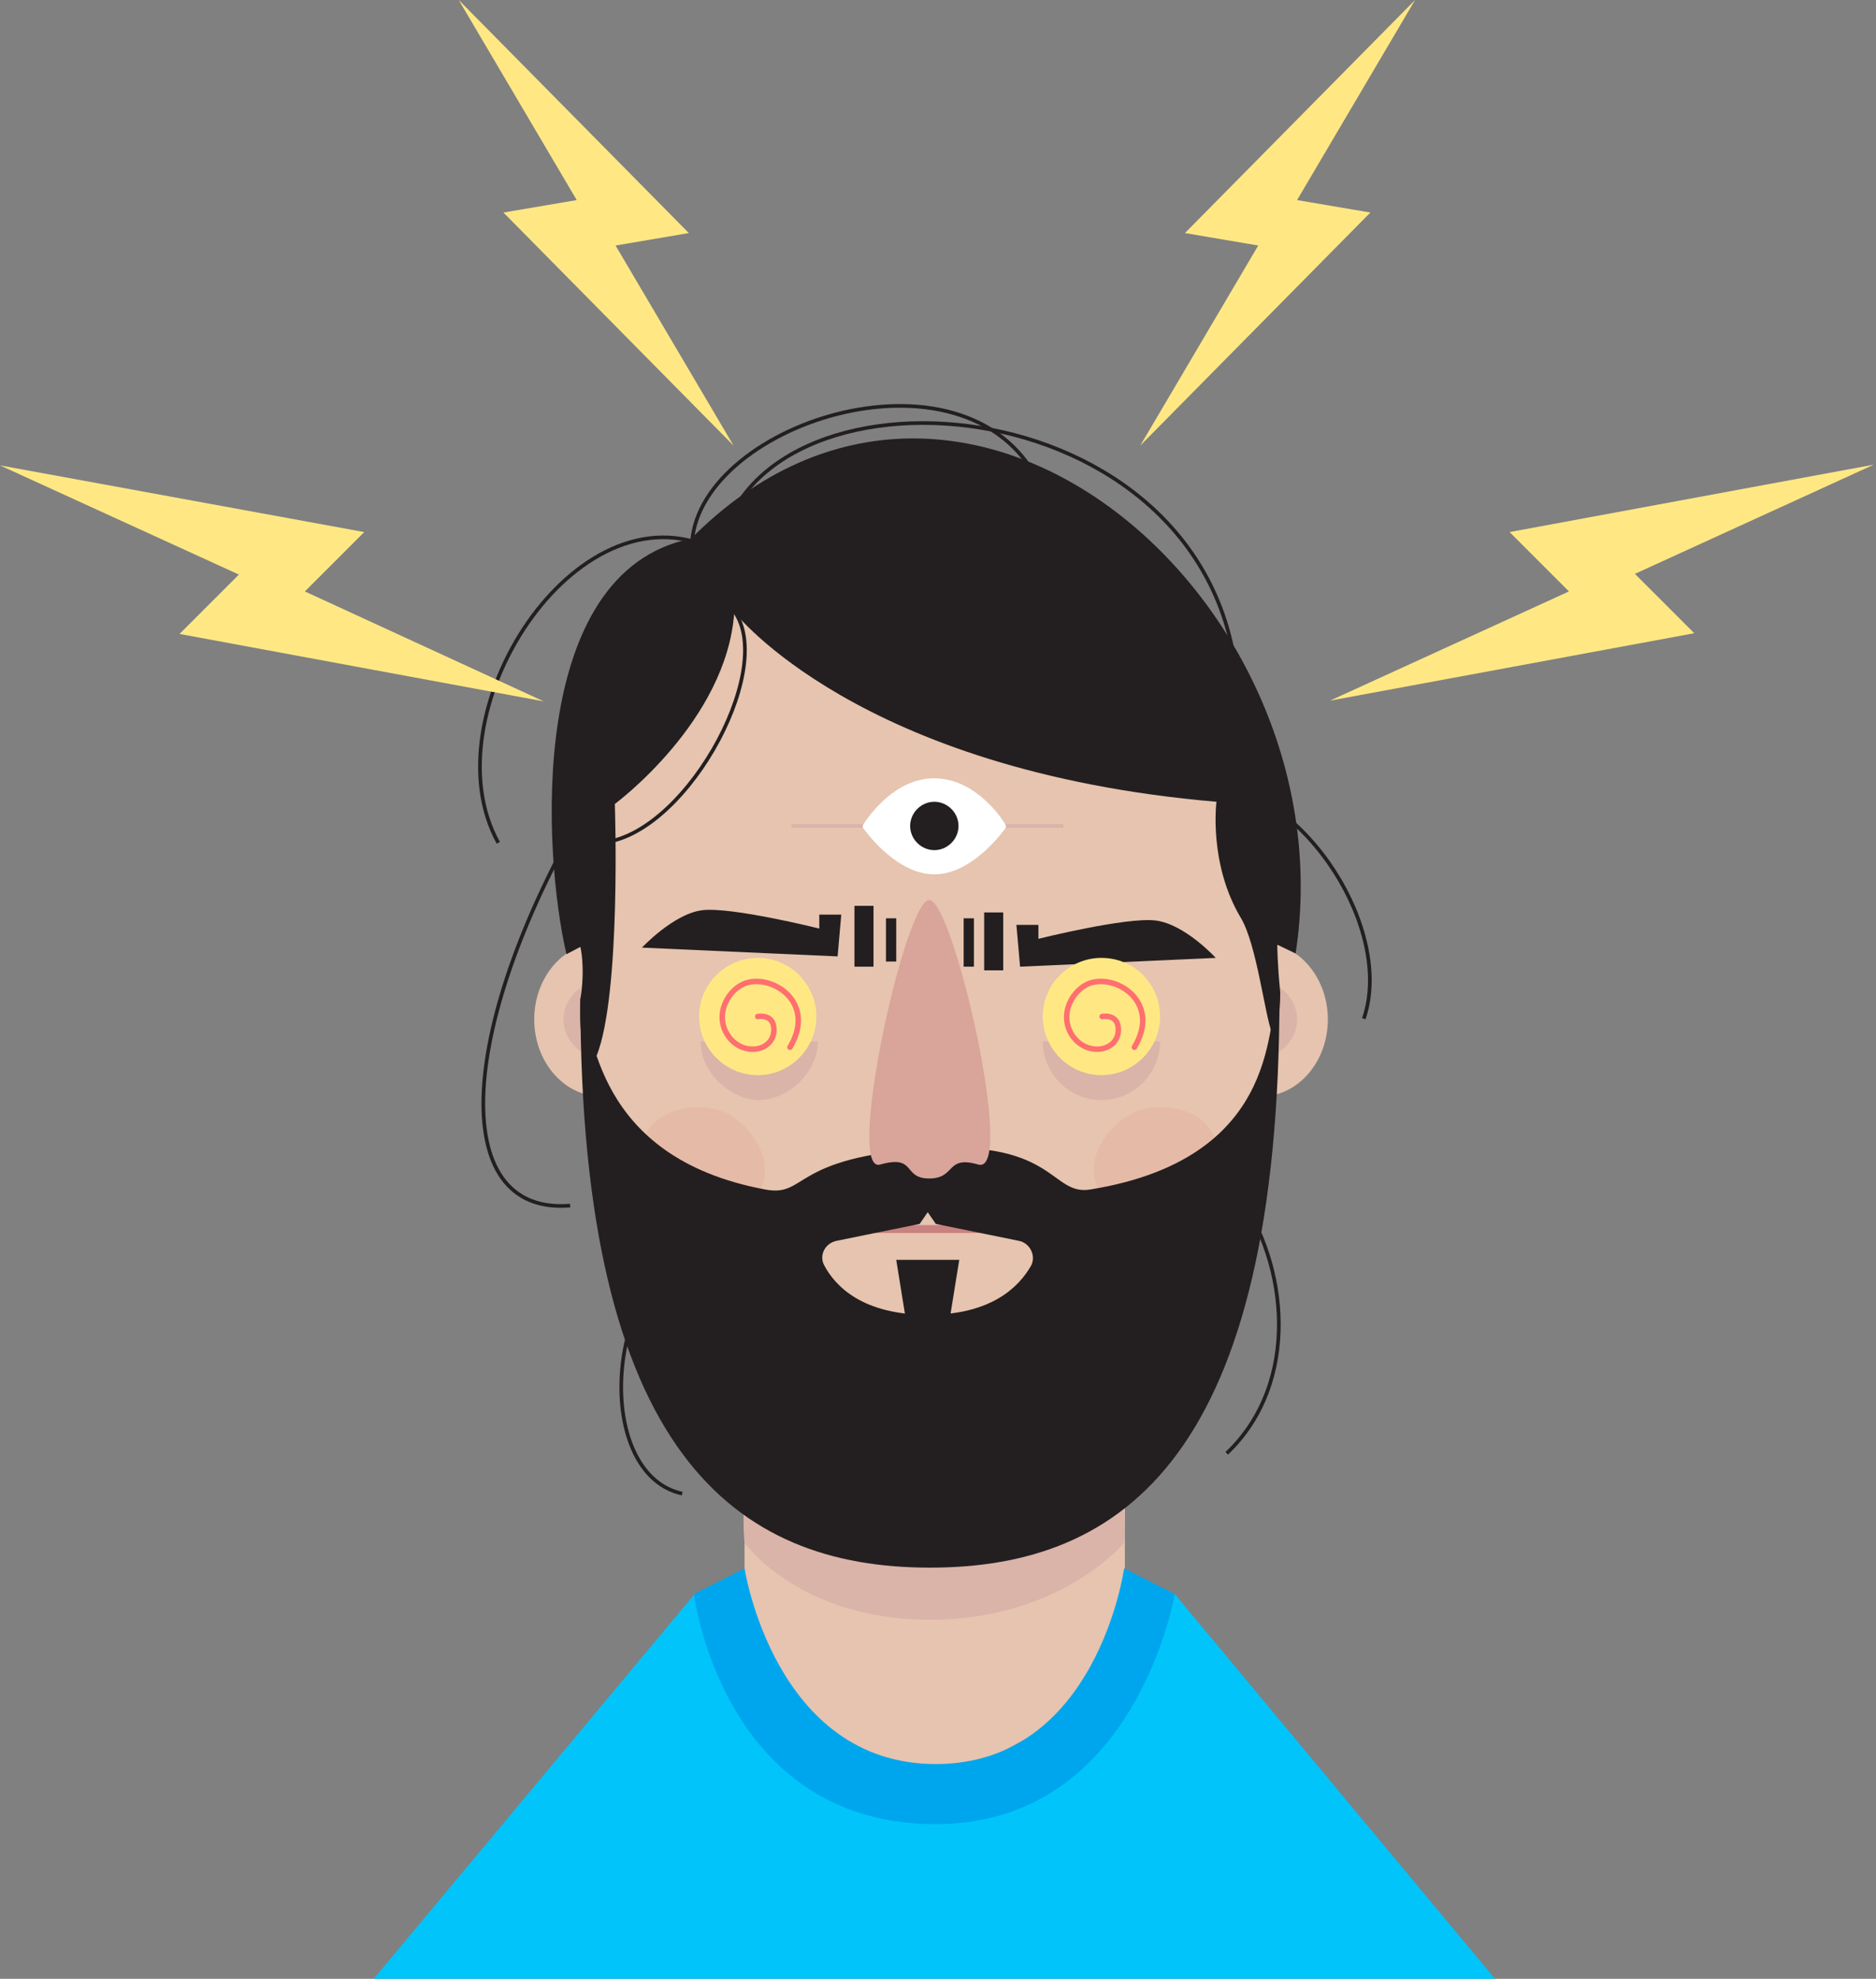<?xml version="1.0" encoding="utf-8"?>
<!-- Generator: Adobe Illustrator 26.5.0, SVG Export Plug-In . SVG Version: 6.00 Build 0)  -->
<svg version="1.1" id="Layer_1" xmlns="http://www.w3.org/2000/svg" xmlns:xlink="http://www.w3.org/1999/xlink" x="0px" y="0px"
	 viewBox="0 0 256 270" style="enable-background:new 0 0 256 270;" xml:space="preserve">
<rect x="0" y="0" width="256" height="270" fill="#808080" stroke="none"/>
<style type="text/css">
	.st0{fill:#00C4FA;}
	.st1{fill:#E6C4AF;}
	.st2{fill:#DAB3A9;}
	.st3{fill:#00A6ED;}
	.st4{fill:#E5BAA7;}
	.st5{fill:#231F20;}
	.st6{fill:none;stroke:#C88281;stroke-width:1.08;stroke-miterlimit:10;}
	.st7{fill:none;stroke:#DAB3A9;stroke-width:0.5;stroke-miterlimit:10;}
	.st8{fill:#D9A49A;}
	.st9{fill:#FFE884;}
	.st10{fill:none;stroke:#231F20;stroke-width:0.5;stroke-miterlimit:10;}
	.st11{fill:none;stroke:#FF6F6F;stroke-width:0.75;stroke-linecap:round;stroke-linejoin:round;}
	.st12{fill:#FFFFFF;}
</style>
<path class="st0" d="M204,270l-43.7-52.5c0,0-13.4,24.5-32.5,24.5c-21.4,0-33-24.5-33-24.5L51,270H204z"/>
<path class="st1" d="M153.4,229.9L127.7,244l-26.1-14.1v-64.5h51.9V229.9z"/>
<path class="st2" d="M153.4,210.5c0,0-8.6,10.5-26.5,10.5s-25.3-10.5-25.3-10.5s-3.5-29.4,25.3-29.4
	C155.8,181.2,153.4,210.5,153.4,210.5z"/>
<path class="st3" d="M101.6,214l-6.9,3.5c0,0,3.8,31.4,33,31.4c27.4,0,32.6-31.4,32.6-31.4l-6.9-3.5c0,0-3.7,26.7-25.7,26.7
	S101.6,214,101.6,214z"/>
<path class="st1" d="M91.1,139.1c0,5.8-4.1,10.5-9.1,10.5c-5,0-9.1-4.7-9.1-10.5c0-5.8,4.1-10.5,9.1-10.5
	C87,128.6,91.1,133.3,91.1,139.1z"/>
<path class="st1" d="M181.2,139.1c0,5.8-4.1,10.5-9.1,10.5c-5,0-9.1-4.7-9.1-10.5c0-5.8,4.1-10.5,9.1-10.5
	C177.1,128.6,181.2,133.3,181.2,139.1z"/>
<path class="st2" d="M177,139.1c0,3-2.7,5.5-6,5.5c-3.3,0-6-2.5-6-5.5c0-3,2.7-5.5,6-5.5C174.3,133.6,177,136.1,177,139.1z"/>
<path class="st2" d="M88.9,139.1c0,3-2.7,5.5-6,5.5c-3.3,0-6-2.5-6-5.5c0-3,2.7-5.5,6-5.5C86.3,133.6,88.9,136.1,88.9,139.1z"/>
<path class="st1" d="M174.6,135.3c0,34.6-28.1,55.7-47.7,55.7c-17.3,0-47.7-23.9-47.7-55.7c0-41.7,18.8-59.1,47.7-59.1
	C155.8,76.2,174.6,93.6,174.6,135.3z"/>
<path class="st4" d="M104,161.8c-1.6,3.6-7.2,4.7-10.8,3.1c-3.6-1.6-6.6-6.4-5.1-10c1.6-3.6,7.2-4.7,10.8-3.1
	C102.5,153.4,105.5,158.2,104,161.8z"/>
<path class="st4" d="M149.7,161.8c1.6,3.6,7.2,4.7,10.8,3.1c3.6-1.6,6.6-6.4,5.1-10c-1.6-3.6-7.2-4.7-10.8-3.1
	C151.1,153.4,148.1,158.2,149.7,161.8z"/>
<path class="st5" d="M176.8,130.1l-2.5-1.2c0,0,0,2.5,0.4,6.5c0,3.9-0.7,6.5-1.1,5.6c-1-2.4-2.1-12.2-4.3-15.8
	c-4.4-7.4-3.3-15.8-3.3-15.8c-49-4.2-65.8-25.9-65.8-25.9c-1,14.9-16.3,26.2-16.3,26.2s0.9,25.9-2.5,34.4c-0.7,1.7-2.5,0.6-2.2-7.8
	c0.7-4.3,0-7.1,0-7.1l-1.9,1c-3.2-13.7-5.5-52.2,17-56.7C131.4,36.1,184.2,82.2,176.8,130.1L176.8,130.1z"/>
<path class="st6" d="M116.5,167.7h20.2"/>
<path class="st7" d="M108,112.7h37.1"/>
<path class="st5" d="M148.8,162.3c-5.4,0.9-4.7-6.7-22.2-5.6c-18.8,1.2-16.4,6.7-22.2,5.6c-23.5-4.4-23.4-22.1-25.2-26.1
	c0,62.1,21.2,77.7,47.7,77.7s47.7-15.5,47.7-78.3C172.4,138.2,175.9,157.9,148.8,162.3z M126.6,179.4c-8.9,0-12.6-3.9-14.1-6.7
	c-0.8-1.4,0.1-3.1,1.7-3.4l11.3-2.3l1.1-1.6l1.1,1.6l11.3,2.3c1.6,0.3,2.4,2.1,1.7,3.4C139.1,175.5,135.4,179.4,126.6,179.4z"/>
<path class="st5" d="M122.3,171.9h8.6l-1.5,9.3h-5.6L122.3,171.9z"/>
<path class="st8" d="M126.8,122.8c-3.3,0-11.5,37.5-6.7,36.1c5-1.4,3,1.9,6.7,1.9c3.7,0,2.2-3.2,6.7-1.9
	C138.7,160.4,130.1,122.8,126.8,122.8z"/>
<path class="st2" d="M158.3,142.1c0,4.4-3.6,8-8,8c-4.4,0-8-3.6-8-8H158.3z"/>
<path class="st2" d="M111.6,142.1c0,4.4-4.3,8-8,8c-3.7,0-8-3.6-8-8H111.6z"/>
<path class="st5" d="M165.9,130.7l-26.7,1.2l-0.5-5.7h3v1.9c0,0,12-3,16-2.5C161.7,126.1,165.9,130.7,165.9,130.7z"/>
<path class="st5" d="M87.6,129.3l26.7,1.2l0.5-5.7h-3v1.9c0,0-12-3-16-2.5C91.9,124.7,87.6,129.3,87.6,129.3z"/>
<path class="st5" d="M119.2,123.6h-2.6v8.3h2.6V123.6z"/>
<path class="st5" d="M122.3,125.3h-1.4v5.9h1.4V125.3z"/>
<path class="st5" d="M136.9,124.5h-2.6v7.9h2.6V124.5z"/>
<path class="st5" d="M132.9,125.3h-1.4v6.6h1.4V125.3z"/>
<path class="st9" d="M111.4,138.7c0,4.4-3.6,8-8,8c-4.4,0-8-3.6-8-8c0-4.4,3.6-8,8-8C107.8,130.7,111.4,134.3,111.4,138.7z"/>
<path class="st9" d="M158.3,138.7c0,4.4-3.6,8-8,8c-4.4,0-8-3.6-8-8c0-4.4,3.6-8,8-8C154.8,130.7,158.3,134.3,158.3,138.7z"/>
<path class="st10" d="M94.4,74.8c0-16.7,37.2-29.1,47.3-9.1"/>
<path class="st10" d="M68,115c-9.7-17.5,10.6-49.1,29.3-40.1"/>
<path class="st10" d="M98,76.2c3.6-28.8,68-24.7,70.9,17.7"/>
<path class="st10" d="M164.7,106.5c13.8,1.6,25.5,20.7,21.4,32.5"/>
<path class="st10" d="M100.2,83.4c5.9,8.2-7.3,31.6-18.8,31.6"/>
<path class="st10" d="M80.6,109c-18.3,30.7-19.7,56.9-2.8,55.5"/>
<path class="st10" d="M168.8,162.8c7,9.6,8.7,25.9-1.4,35.5"/>
<path class="st10" d="M93.1,170.2c-11.1,8.5-11.1,31.2,0,33.6"/>
<path class="st11" d="M103.4,138.7c0,0,2.1-0.4,2.2,1.6c0.2,3.1-4.1,4-6.2,1.1c-2.1-3,0.1-6.6,2.5-7.3c3.7-1.1,9.5,2.8,5.9,8.8"/>
<path class="st11" d="M150.4,138.7c0,0,2.1-0.4,2.2,1.6c0.2,3.1-4.1,4-6.2,1.1c-2.1-3,0.1-6.6,2.5-7.3c3.7-1.1,9.5,2.8,5.9,8.8"/>
<path class="st12" d="M127.5,119.3c-4.9,0-8.9-5.2-9.7-6.3c-0.1-0.1-0.1-0.3,0-0.5c0.8-1.2,4.3-6.3,9.7-6.3c5.4,0,9,5.1,9.7,6.3
	c0.1,0.2,0.1,0.3,0,0.5C136.4,114.1,132.4,119.3,127.5,119.3z"/>
<path class="st5" d="M127.5,116c1.8,0,3.3-1.5,3.3-3.3s-1.5-3.3-3.3-3.3c-1.8,0-3.3,1.5-3.3,3.3S125.7,116,127.5,116z"/>
<path id="_x3C_rayito004_x3E_" class="st9" d="M161.7,31.8L193.1,0L177,27.3L187,29l-31.4,31.8l16.1-27.3L161.7,31.8z"/>
<path id="_x3C_rayito003_x3E_" class="st9" d="M206,72.6l49.7-9.2l-32.6,14.9l8.1,8.1l-49.7,9.2l32.6-14.9L206,72.6z"/>
<path id="_x3C_rayito002_x3E_" class="st9" d="M49.7,72.6L0,63.5l32.6,14.9l-8.1,8.1l49.7,9.2L41.6,80.7L49.7,72.6z"/>
<path id="_x3C_rayito001_x3E_" class="st9" d="M94,31.8L62.6,0l16.1,27.3l-10,1.7l31.4,31.8L84,33.5L94,31.8z"/>
</svg>

